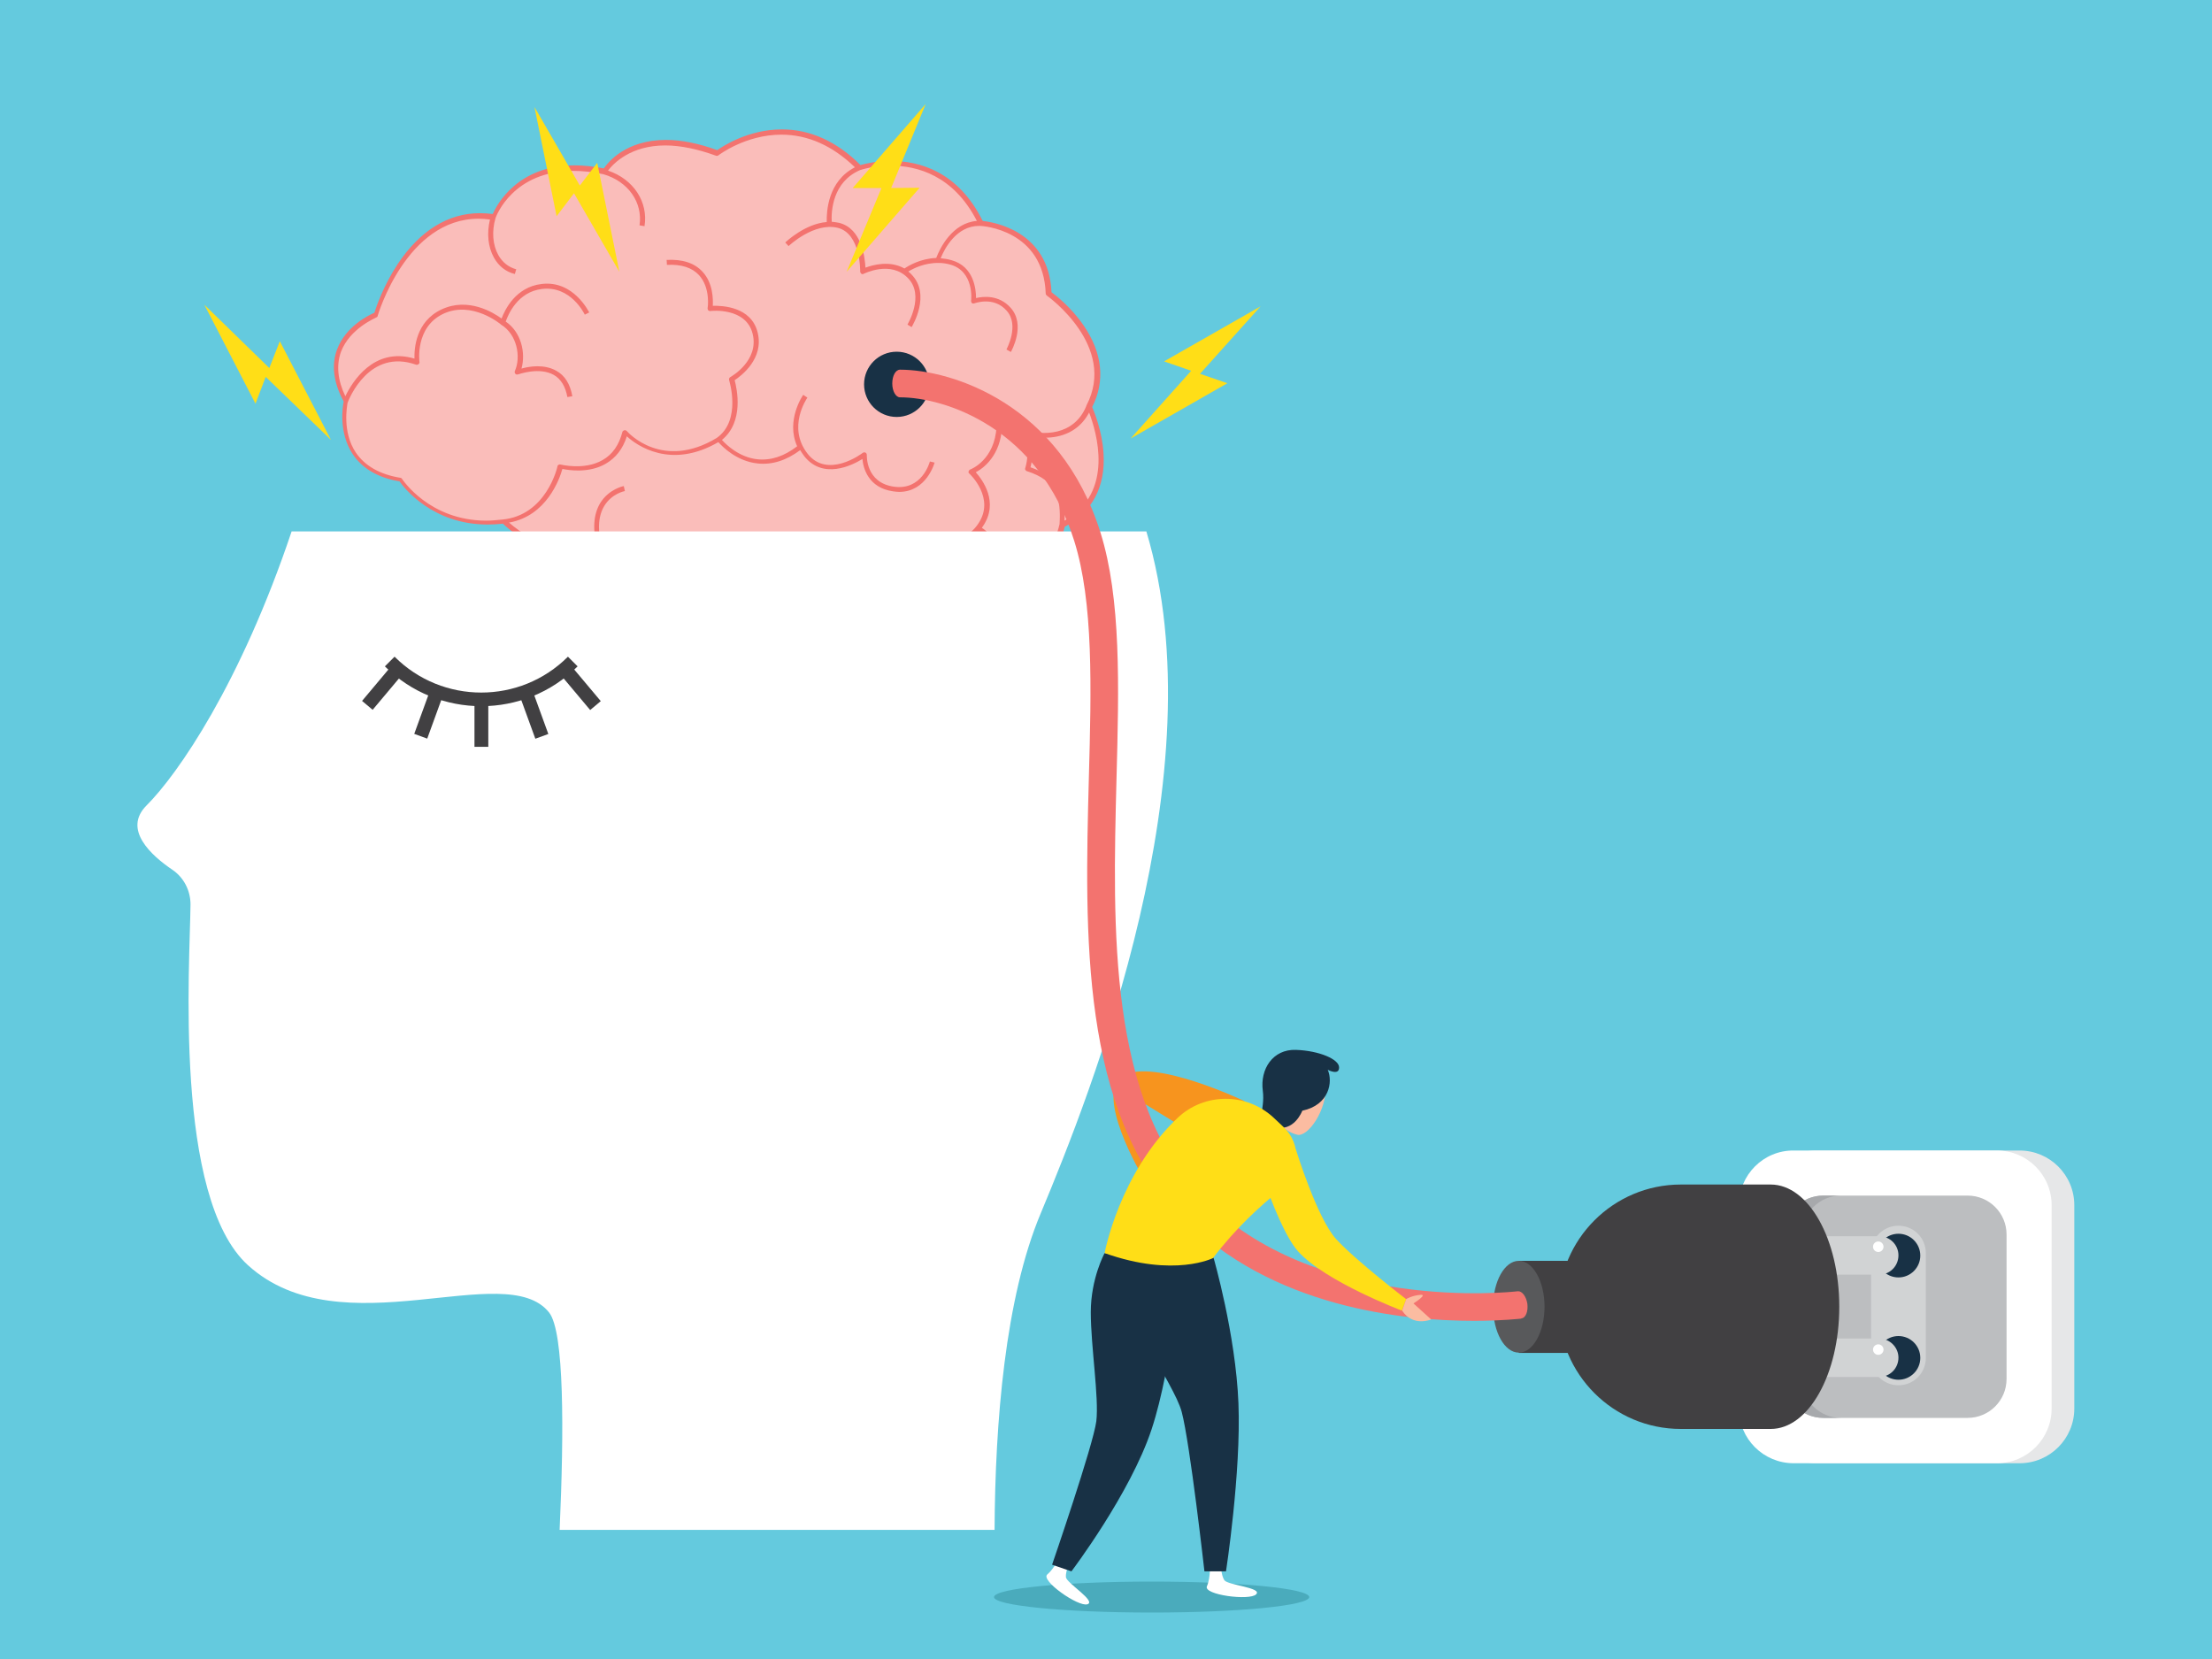 <?xml version="1.0" encoding="utf-8"?>
<!-- Generator: Adobe Illustrator 18.0.0, SVG Export Plug-In . SVG Version: 6.00 Build 0)  -->
<!DOCTYPE svg PUBLIC "-//W3C//DTD SVG 1.1//EN" "http://www.w3.org/Graphics/SVG/1.1/DTD/svg11.dtd">
<svg version="1.1" id="Layer_1" xmlns="http://www.w3.org/2000/svg" xmlns:xlink="http://www.w3.org/1999/xlink" x="0px" y="0px"
	 width="800px" height="600px" viewBox="0 0 800 600" enable-background="new 0 0 800 600" xml:space="preserve">
<g>
	<rect fill="#64CADE" width="800" height="600"/>
	<g>
		<g>
			<path fill="#F7941E" d="M450,398.2c0,0-32.7-15.6-43.7-9.2s6.8,36.3,6.8,36.3l6.3-2.3l-5.1-23.6l27.1,16.7
				C441.4,416,454.8,411.1,450,398.2z"/>
			<ellipse fill="#4AABBC" cx="416.5" cy="577.6" rx="57" ry="5.6"/>
			<g>
				<g>
					<path fill="#FABDBA" d="M265.5,254.9h9.8c1-18.6,18.6-29.4,18.6-29.4c14.7,3.9,21.5-2.3,21.5-2.3c26.4,12.4,40.6-7.7,40.6-7.7
						c22.9-0.2,28.1-25.7,28.1-25.7c24.5-12.1,9.9-42.7,9.9-42.7c11.8-22.5-14.6-41-14.6-41c-0.8-24.3-24.6-25.4-24.6-25.4
						c-14.6-30.1-43.9-20.1-43.9-20.1c-25.2-25.7-51.4-5.3-51.4-5.3c-30.5-11.4-40.7,6.7-40.7,6.7c-32-6.7-40.1,16.5-40.1,16.5
						c-31-5-42.6,35.3-42.6,35.3s-23,9-10.9,31.4c0,0-5.7,24.1,19.8,28.2c0,0,11.6,18.4,37.1,15.2c0,0,15.1,15.8,35,10.7
						c0,0,10.8,19.8,32.5,19.6C249.6,218.8,265.5,233.3,265.5,254.9z"/>
					<path fill="#F3736F" d="M399.1,163.9c-0.5-8.1-3.4-15-4.1-16.7c4.8-9.4,3.7-19.6-3.1-29.5c-4.5-6.6-10.1-10.9-11.6-12
						c-1-22.4-21.3-25.4-24.9-25.8c-8.9-17.9-22.9-21.7-33.2-21.7c-5.4,0-9.6,1.1-11,1.5c-8.5-8.5-18.1-12.9-28.4-12.9
						c-12.2,0-21.4,6.1-23.4,7.5c-6.6-2.4-12.9-3.7-18.5-3.7c-14.6,0-21,8.1-22.5,10.3c-3.7-0.7-7.3-1.1-10.6-1.1
						c-20.6,0-28.1,14.2-29.6,17.6c-1.6-0.2-3.1-0.3-4.7-0.3c-11.4,0-21.6,6.3-29.6,18.3c-5.3,8-7.9,15.8-8.5,17.7
						c-2,0.9-10.4,4.9-13.5,13.3c-2.1,5.6-1.3,12,2.4,18.8c-0.4,1.9-1.9,11.3,3.3,19.1c3.5,5.2,9.2,8.5,16.9,9.8
						c1.6,2.3,11.9,15.6,31.8,15.6c1.8,0,3.7-0.1,5.6-0.3c2,1.9,12.6,11.7,27.4,11.7c2.5,0,5.1-0.3,7.6-0.9c2,3.3,13,19.5,32.6,19.5
						c2,1.9,15.3,15.7,15.3,35.2c0,0.5,0.4,0.9,0.9,0.9h9.8c0.5,0,0.9-0.4,0.9-0.8c0.9-16.6,15.5-26.9,17.9-28.5
						c3.1,0.8,6.2,1.2,9,1.2c7.1,0,11.2-2.5,12.5-3.5c5.7,2.6,11.2,3.9,16.5,3.9c14.6,0,22.8-9.6,24.4-11.7
						c21.3-0.5,27.6-22.6,28.4-25.9C394.9,185.3,399.9,176.1,399.1,163.9z M353.3,79.9c-8.9,0.7-13.4,9.9-14.7,13.4
						c-5.7,0.2-10,2.8-11.5,3.8c-5.3-3-11.4-1.3-14.1-0.3c-0.2-3.8-1.4-14.2-9.5-16.2c-0.9-0.2-1.8-0.3-2.7-0.4
						c-0.2-3.6,0.2-14.4,10.3-18.7c0.4-0.1,4.8-1.6,10.9-1.6C331.7,59.9,344.8,63.4,353.3,79.9z M332.1,226.3
						c-5.2,0-10.7-1.3-16.3-3.9c-0.3-0.2-0.7-0.1-1,0.1c0,0-3.9,3.4-11.7,3.4c-2.8,0-5.8-0.4-9-1.3c-0.2-0.1-0.5,0-0.7,0.1
						c-0.7,0.4-17.5,10.9-19,29.3h-8.1c-0.4-17.4-10.8-30.2-14.7-34.4c10.1-1,19.5-10.1,21.8-12.6c2,1.3,8.1,4.9,15.2,4.9
						c4.2,0,8.8-1.3,13-5.1c2.7,0.8,14.9,3.8,19.1-6.3l-1.7-0.7c-4,9.8-16.8,5.3-17.3,5.2c-0.3-0.1-0.7,0-0.9,0.2
						c-11.7,11.1-26.3,0.4-26.9-0.1c-0.4-0.3-0.9-0.2-1.2,0.1c-0.1,0.1-11.5,12.7-22.9,12.7c-0.1,0-0.1,0-0.2,0v0c0,0,0,0,0,0
						l-0.3,0c-20,0-30.6-17.7-31.3-19.1c-2-6.7-1.8-12,0.6-15.9c2.7-4.4,7.3-5.3,7.4-5.3l-0.2-0.9l-0.2-0.9c-0.2,0-5.4,1.1-8.5,6.1
						c-2.5,4.1-2.9,9.7-1,16.5c-2.3,0.5-4.6,0.8-6.9,0.8c-12.2,0-21.7-7.2-25.1-10.2c13.6-2.4,18.3-15.8,19.3-19.4
						c2.5,0.5,9.7,1.6,15.7-1.9c3.6-2.1,6.2-5.4,7.6-9.9c3.6,3.3,15.9,12.1,33.1,2.1c1.6,1.8,6.7,6.9,14.1,7.7
						c5.2,0.6,10.4-1,15.5-4.8c0.4,0.7,0.9,1.4,1.4,2.1c6.8,8.7,17.4,3.4,21.1,1.1c0.3,3.3,2.1,10.4,11.1,11.7
						c0.8,0.1,1.5,0.2,2.2,0.2c9.9,0,12.8-10.5,12.8-10.6l-1.7-0.4c-0.1,0.4-2.9,10.6-13.1,9.1c-10.1-1.5-9.7-11.1-9.7-11.5
						c0-0.3-0.2-0.7-0.5-0.8c-0.3-0.2-0.7-0.1-1,0.1c-0.5,0.4-12.8,9.5-20,0.2c-7.3-9.5-0.3-19.7,0-20.2l-1.5-1
						c-0.1,0.1-6.4,9.2-2.2,18.6c-4.8,3.7-9.6,5.2-14.4,4.7c-6.5-0.7-11.2-5.2-12.8-7c8.1-6.6,5.4-18.6,4.6-21.6
						c2.4-1.6,10.7-7.8,8.3-17.3c-2.3-9.3-12.8-9.7-16.2-9.6c0.1-2.4,0.1-8.2-3.7-12.3c-2.9-3.2-7.3-4.6-13-4.3l0.1,1.8
						c5.2-0.3,9.1,1,11.6,3.7c4.2,4.6,3.2,11.8,3.1,11.9c0,0.3,0.1,0.6,0.2,0.8c0.2,0.2,0.5,0.3,0.7,0.3c0.5-0.1,13-1.4,15.4,8.2
						c2.4,9.7-7.6,15.4-8.1,15.7c-0.4,0.2-0.5,0.7-0.4,1.1c0,0.1,4.6,14.5-4.5,20.9c-19.6,11.8-32-1.9-32.5-2.5
						c-0.2-0.2-0.6-0.4-0.9-0.3c-0.3,0.1-0.6,0.3-0.7,0.6c-1.2,4.7-3.6,8.2-7.2,10.2c-6.6,3.8-15.1,1.6-15.2,1.6
						c-0.2-0.1-0.5,0-0.7,0.1c-0.2,0.1-0.4,0.3-0.4,0.6c0,0.2-4,17.7-19.9,19.2l0,0c0,0,0,0,0,0c-2,0.2-3.9,0.4-5.8,0.4
						c-20.7,0-30.4-15-30.5-15.1c-0.1-0.2-0.4-0.4-0.6-0.4c-7.4-1.2-12.8-4.3-16.1-9.1c-5.1-7.6-3.1-17.2-3-18
						c0.5-1.4,7.8-19.8,24.8-13.8c0.3,0.1,0.6,0,0.9-0.2c0.2-0.2,0.4-0.5,0.3-0.8c0-0.1-1.7-12.5,8.6-17.4
						c10.4-4.9,20.7,3.7,20.8,3.8c0,0,0.1,0.1,0.1,0.1l0,0c5.8,3.5,7.3,11.7,5,16.8c-0.1,0.3-0.1,0.7,0.2,1c0.2,0.3,0.6,0.3,1,0.2
						c0.1,0,7.6-2.8,12.9,0.2c2.6,1.5,4.2,4.2,4.9,8l1.8-0.3c-0.8-4.4-2.7-7.5-5.8-9.2c-4.4-2.5-9.8-1.6-12.6-0.8
						c1.6-5.7-0.1-13.2-5.7-17c0.8-2.3,4.2-10.8,13.2-11.8c10.3-1.2,15.2,8.9,15.4,9.3l1.6-0.8c-0.1-0.1-5.6-11.7-17.2-10.3
						c-9.4,1.1-13.3,9.3-14.5,12.5c-3-2.2-12.1-7.8-21.7-3.3c-9.4,4.4-9.9,14.2-9.8,17.8c-14.8-4.4-22.6,8.6-25,13.6
						c-2.8-5.8-3.3-11.2-1.6-16c3.2-8.6,12.8-12.4,12.8-12.5c0.3-0.1,0.5-0.3,0.5-0.6c0.1-0.4,10.4-35.1,36.5-35.1
						c1.3,0,2.7,0.1,4.1,0.3c-1.2,5-0.7,9.9,1.4,13.7c1.7,3.1,4.3,5.2,7.6,6l0.5-1.7c-2.8-0.8-5-2.5-6.5-5.2c-2-3.6-2.4-8.5-1-13.3
						c0.3-0.9,6.4-17.1,28.2-17.1c3.4,0,7,0.4,10.8,1.2c9,2.6,14.3,10.2,13.1,18.5l1.8,0.3c1.4-8.8-4-17-13.2-20.1
						c1.9-2.5,8.1-9.1,20.7-9.1c5.5,0,11.7,1.3,18.3,3.7c0.3,0.1,0.6,0.1,0.9-0.1c0.1-0.1,9.8-7.5,22.8-7.5c9.6,0,18.5,4,26.6,11.8
						c-9.8,5-10.3,16-10.2,19.8c-7.8,0.6-14.7,7.1-15,7.4l1.2,1.3c0.1-0.1,9.2-8.7,17.8-6.6c8.3,2.1,8.1,15.6,8.1,15.8
						c0,0.3,0.2,0.6,0.4,0.8c0.3,0.2,0.6,0.2,0.9,0c0.1,0,9.6-4.9,15.9,1.5c6.3,6.3-0.1,16.8-0.1,16.9l1.5,0.9
						c0.3-0.5,7.1-11.8-0.1-19.1c-0.4-0.4-0.7-0.7-1.1-1c1.8-1.1,5.9-3.2,11-3.1l0.1,0c0,0,0,0,0,0c1.3,0,2.7,0.2,4.1,0.6
						c8.6,2.4,7.6,12.7,7.5,13.1c0,0.3,0.1,0.6,0.3,0.8c0.2,0.2,0.6,0.2,0.9,0.1c0.1,0,7-2.7,11.7,2.7c4.7,5.3-0.1,13.9-0.1,14
						l1.6,0.9c0.2-0.4,5.5-9.8-0.1-16c-4.3-4.8-10-4.1-12.5-3.5c0-3.2-0.8-11.5-8.9-13.7c-1.4-0.4-2.7-0.6-3.9-0.7
						c1.5-3.7,5.8-11.7,13.9-11.7c0.1,0,0.2,0,0.3,0c1,0,23,1.4,23.8,24.5c0,0.3,0.2,0.5,0.4,0.7c0.3,0.2,25.6,18.3,14.3,39.8
						c0,0,0,0.1,0,0.1l0,0c-4.5,11-16,10.7-22.2,8.7c-1.9-2.6-4.8-4.2-8.8-5c-2-9.9-13.7-10.8-13.8-10.8l-0.1,1.8
						c0.5,0,13,1.1,12.4,12.8c-0.6,12-9.2,15.4-9.5,15.5c-0.3,0.1-0.5,0.4-0.6,0.7c-0.1,0.3,0,0.6,0.3,0.8c0.1,0.1,9.5,8.8,3.2,18.1
						c-6.3,9.4-18.1,5.4-18.6,5.3l-0.6,1.7c0.1,0,3,1,6.8,1c3.9,0,8.6-1,12.3-5c2,1.2,3.5,3.1,4.3,5.6c1.5,4.8,0.4,11.1-2.9,17.1
						C354.7,215.8,346.7,226.3,332.1,226.3z M357.5,214.5c3-6,3.8-12.3,2.4-17.1c-0.9-2.8-2.5-5.1-4.8-6.5c0.1-0.2,0.3-0.4,0.4-0.6
						c5.9-8.7-0.2-16.8-2.6-19.5c2.7-1.4,9-6,9.5-16.5c0-0.7,0-1.3,0-2c3.5,0.8,6.1,2.4,7.6,4.9c3.1,5.1,0.8,12,0.8,12.1
						c-0.1,0.2-0.1,0.5,0.1,0.7c0.1,0.2,0.3,0.4,0.5,0.4c10.7,3.4,12.4,9.8,11.8,19.2C382.9,190.9,377.7,213.3,357.5,214.5z
						 M385,188.3c0.4-9-1.8-15.7-12.3-19.3c0.5-2,1.4-7-0.5-11.4c1.7,0.4,3.7,0.7,5.7,0.7c5.8,0,12.3-2.1,16-9.1
						C396.4,155.8,403.4,178,385,188.3z"/>
				</g>
				<path fill="#FFFFFF" d="M105.5,192.1C87,247.2,64.4,279.9,53,291.3c-8.7,8.7,1.7,18.1,9.4,23.3c4.1,2.8,6.5,7.5,6.5,12.5
					c-0.2,21.5-6.2,106,20.8,130.5c33.8,30.6,93.2-2.8,108.9,17.1c5.5,7,5.4,42.8,3.8,78.6h157.3c0.2-38.9,3.8-83.8,16.7-114.5
					c18.2-43.6,64.3-159.3,38.2-246.6H105.5z"/>
				<circle fill="#183145" cx="324.3" cy="139" r="11.8"/>
				<g>
					<path fill="#E6E7E8" d="M637.1,435.9v73.5c0,11,8.9,19.8,19.8,19.8h73.5c11,0,19.8-8.9,19.8-19.8v-73.5
						c0-11-8.9-19.8-19.8-19.8H657C646,416,637.1,424.9,637.1,435.9z"/>
					<path fill="#FFFFFF" d="M628.9,435.9v73.5c0,11,8.9,19.8,19.8,19.8h73.5c11,0,19.8-8.9,19.8-19.8v-73.5
						c0-11-8.9-19.8-19.8-19.8h-73.5C637.8,416,628.9,424.9,628.9,435.9z"/>
					<path fill="#BCBEC0" d="M645.3,446.5v52.2c0,7.8,6.3,14.1,14.1,14.1h52.2c7.8,0,14.1-6.3,14.1-14.1v-52.2
						c0-7.8-6.3-14.1-14.1-14.1h-52.2C651.6,432.4,645.3,438.8,645.3,446.5z"/>
					<path fill="#A7A9AC" d="M651.7,498.7v-52.2c0-7.8,6.3-14.1,14.1-14.1h-6.4c-7.8,0-14.1,6.3-14.1,14.1v52.2
						c0,7.8,6.3,14.1,14.1,14.1h6.4C658,512.8,651.7,506.5,651.7,498.7z"/>
					<path fill="#D1D3D4" d="M676.7,453.2v37.9c0,5.5,4.4,9.9,9.9,9.9l0,0c5.5,0,9.9-4.4,9.9-9.9v-37.9c0-5.5-4.4-9.9-9.9-9.9l0,0
						C681.1,443.3,676.7,447.7,676.7,453.2z"/>
					<circle fill="#183145" cx="686.6" cy="454.1" r="7.9"/>
					<circle fill="#183145" cx="686.6" cy="491.1" r="7.9"/>
				</g>
				<g>
					<g>
						<g>
							<path fill="#D1D3D4" d="M679.6,447.1h-35.9v13.9h35.9c3.9,0,7-3.1,7-7v0C686.6,450.2,683.5,447.1,679.6,447.1z"/>
							<path fill="#D1D3D4" d="M679.6,484.1h-35.9v13.9h35.9c3.9,0,7-3.1,7-7v0C686.6,487.3,683.5,484.1,679.6,484.1z"/>
						</g>
						<path fill="#414042" d="M640.4,428.4h-32.5c-24.4,0-44.2,19.8-44.2,44.2l0,0c0,24.4,19.8,44.2,44.2,44.2h32.5
							c13.7,0,24.8-19.8,24.8-44.2C665.2,448.2,654.1,428.4,640.4,428.4z"/>
						<path fill="#414042" d="M570.9,456h-21.6v33.3h21.6c5.2,0,9.3-7.4,9.3-16.6C580.2,463.4,576,456,570.9,456z"/>
						<ellipse fill="#58595B" cx="549.3" cy="472.6" rx="9.3" ry="16.6"/>
						<circle fill="#FFFFFF" cx="679.3" cy="450.9" r="1.9"/>
						<circle fill="#FFFFFF" cx="679.3" cy="488.1" r="1.9"/>
					</g>
					<path fill="#F3736F" d="M552.4,471.6c-0.4-2.7-1.9-4.7-3.4-4.6l0,0c0,0,0,0-0.1,0c0,0,0,0,0,0c0,0,0,0,0,0
						c-2.3,0.3-73.3,7.9-114.2-34.1c-33.9-34.9-32.3-96.7-30.9-151.3c0.9-33.5,1.7-65.1-5.8-89c-14.6-46.6-53.8-58.9-72.5-58.9
						c-1.6,0-2.8,2.2-2.8,5s1.3,5,2.8,5c16.2,0,50.2,10.9,63,51.9c7,22.3,6.2,53.1,5.3,85.7c-1.5,56.5-3.1,120.6,33.7,158.5
						c32.1,33.1,80.2,37.9,105.6,37.9c10.3,0,16.9-0.8,17.1-0.8l0-0.1c0,0,0,0,0,0C551.8,476.7,552.7,474.3,552.4,471.6z"/>
				</g>
			</g>
			<g>
				<path fill="#FFFFFF" d="M383.7,562.3c0,0-2.3,4.9-4.9,7.1c-2.7,2.1,11.2,11.9,14.5,10.8c3.3-1.1-7.6-7.7-7.8-9.8
					c-0.2-2.1,1.5-5.8,1.5-5.8L383.7,562.3z"/>
				<path fill="#FFFFFF" d="M437.6,565.1c0,0,0.3,5.4-1.1,8.6c-1.4,3.1,15.5,5.3,17.8,2.9c2.4-2.4-10.3-3.3-11.5-5.1
					c-1.2-1.8-1.3-5.8-1.3-5.8L437.6,565.1z"/>
				<path fill="#183145" d="M399.5,453.2c0,0-5,9.1-5,21.4c0,12.3,3,30.8,2,39.4c-1.1,8.6-16,51.9-16,51.9l7,2.4
					c0,0,21.3-28.1,29-51.4c7.7-23.3,10.8-62,10.8-62L399.5,453.2z"/>
				<path fill="#183145" d="M438.9,454.9c0,0,8,27.6,9,52.6s-4.5,60.8-4.5,60.8h-7.8c0,0-5.2-46.2-8.2-57.6
					c-3-11.3-22.5-34.2-20.5-57.6L438.9,454.9z"/>
			</g>
			<g>
				<path fill="#FBBCA1" d="M465.4,383.7c5.9-2.7,13.3-0.5,14,8.6c0.7,9.1-6.4,19-10.2,18.1c-5.8-1.4-9.7-7.2-11.3-13.9
					C456.5,390.2,461.4,385.5,465.4,383.7z"/>
				<path fill="#183145" d="M480.2,386.9c1.9,4.4,0.6,12.7-9.2,14.8c0,0-3,8.1-10.3,5.8c-7.3-2.3-3-5.4-4-13.1
					c-1-7.7,3.6-15,12-14.7c8.4,0.3,15.7,3.4,15.6,6.4C484.3,389.1,480.2,386.9,480.2,386.9z"/>
			</g>
			<path fill="#FFDE17" d="M399.5,453.2c0,0,5.3-28.9,26.4-48.9c9.7-9.2,25-9.2,34.8,0l3.4,3.2c6.7,6.2,6.3,16.9-0.8,22.6
				c-7.4,5.9-16.5,14.2-24.6,24.9C438.9,454.9,424.8,462.2,399.5,453.2z"/>
			<path fill="#FFDE17" d="M468.7,415.8c0,0,7.6,24.7,14.5,32.3c6.9,7.6,25.4,21.8,25.4,21.8L507,474c0,0-27.8-10.5-37.6-21.5
				c-4.4-5-9.2-16.7-13-27.7C453.9,417.5,462.4,411.2,468.7,415.8L468.7,415.8z"/>
			<path fill="#FBBCA1" d="M508.6,469.8c0,0,2.2-1.3,5.1-1.5c2.9-0.3-2.5,3.1-2.5,3.1l6.4,5.8c0,0-6.6,2.8-10.5-3.2L508.6,469.8z"/>
		</g>
		<g>
			<polygon fill="#FFDE17" points="443.9,138.6 434,135.2 455.9,110.8 421,130.7 430.8,134.1 408.9,158.6 			"/>
			<polygon fill="#FFDE17" points="332.6,67.9 322.3,68 334.8,37.6 308.4,68 318.8,68 306.2,98.3 			"/>
			<polygon fill="#FFDE17" points="101.2,123.4 97.4,133.1 73.9,110.2 92.4,146 96.1,136.3 119.7,159.1 			"/>
			<polygon fill="#FFDE17" points="216,58.9 209.7,67.1 193.3,38.7 201.3,78.2 207.6,69.9 224,98.3 			"/>
		</g>
		<g>
			<g>
				<path fill="#414042" d="M174.1,255.4c-12.6,0-25.3-4.8-34.9-14.4l3.5-3.5c17.3,17.3,45.4,17.3,62.7,0l3.5,3.5
					C199.3,250.6,186.7,255.4,174.1,255.4z"/>
			</g>
			<g>
				<g>
					<rect x="171.6" y="252.9" fill="#414042" width="5" height="17.2"/>
				</g>
				<g>
					
						<rect x="184.5" y="255.6" transform="matrix(0.342 0.94 -0.94 0.342 369.594 -11.555)" fill="#414042" width="17.2" height="5"/>
				</g>
				<g>
					
						<rect x="201.2" y="246" transform="matrix(0.643 0.766 -0.766 0.643 265.28 -71.898)" fill="#414042" width="17.2" height="5"/>
				</g>
				<g>
					
						<rect x="135.9" y="239.9" transform="matrix(0.766 0.643 -0.643 0.766 192.159 -30.826)" fill="#414042" width="5" height="17.2"/>
				</g>
				<g>
					
						<rect x="152.6" y="249.5" transform="matrix(0.94 0.342 -0.342 0.94 97.582 -37.469)" fill="#414042" width="5" height="17.2"/>
				</g>
			</g>
		</g>
	</g>
</g>
</svg>
